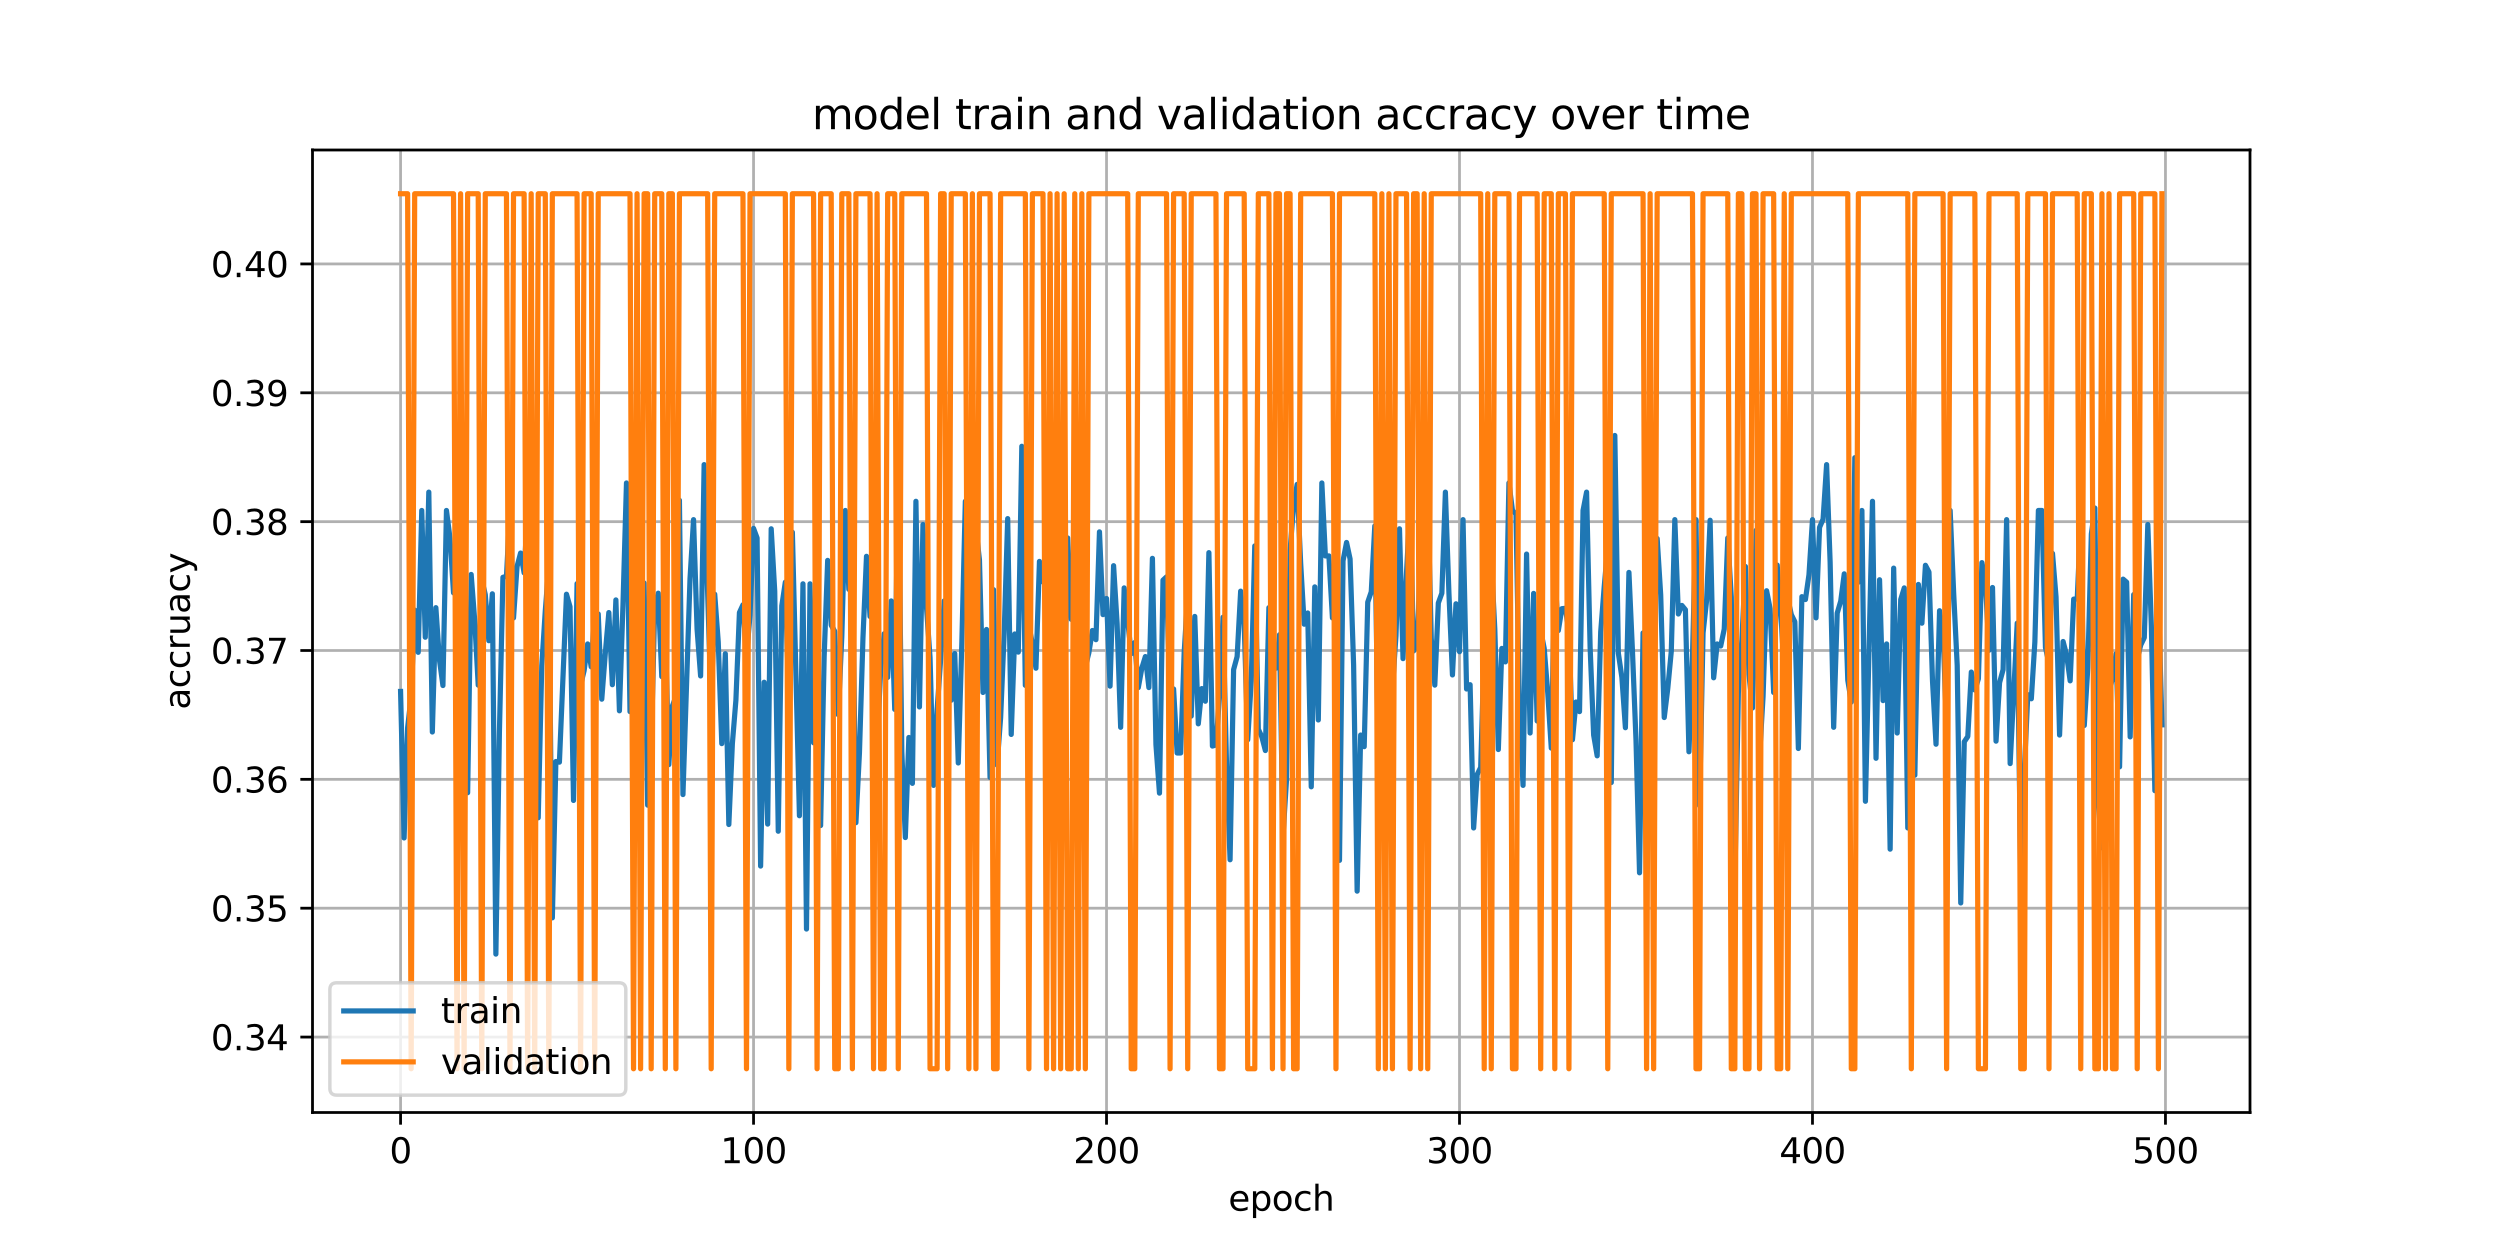 <?xml version="1.0" encoding="utf-8" standalone="no"?>
<!DOCTYPE svg PUBLIC "-//W3C//DTD SVG 1.1//EN"
  "http://www.w3.org/Graphics/SVG/1.1/DTD/svg11.dtd">
<svg xmlns:xlink="http://www.w3.org/1999/xlink" width="720pt" height="360pt" viewBox="0 0 720 360" xmlns="http://www.w3.org/2000/svg" version="1.1">
 <defs>
  <style type="text/css">*{stroke-linejoin: round; stroke-linecap: butt}</style>
 </defs>
 <g id="figure_1">
  <g id="patch_1">
   <path d="M 0 360 
L 720 360 
L 720 0 
L 0 0 
z
" style="fill: #ffffff"/>
  </g>
  <g id="axes_1">
   <g id="patch_2">
    <path d="M 90 320.4 
L 648 320.4 
L 648 43.2 
L 90 43.2 
z
" style="fill: #ffffff"/>
   </g>
   <g id="matplotlib.axis_1">
    <g id="xtick_1">
     <g id="line2d_1">
      <path d="M 115.364 320.4 
L 115.364 43.2 
" clip-path="url(#p5f50d9d491)" style="fill: none; stroke: #b0b0b0; stroke-width: 0.8; stroke-linecap: square"/>
     </g>
     <g id="line2d_2">
      <defs>
       <path id="m4759c1e347" d="M 0 0 
L 0 3.5 
" style="stroke: #000000; stroke-width: 0.8"/>
      </defs>
      <g>
       <use xlink:href="#m4759c1e347" x="115.364" y="320.4" style="stroke: #000000; stroke-width: 0.8"/>
      </g>
     </g>
     <g id="text_1">
      <!-- 0 -->
      <g transform="translate(112.182 334.998) scale(0.1 -0.1)">
       <defs>
        <path id="DejaVuSans-30" d="M 2034 4250 
Q 1547 4250 1301 3770 
Q 1056 3291 1056 2328 
Q 1056 1369 1301 889 
Q 1547 409 2034 409 
Q 2525 409 2770 889 
Q 3016 1369 3016 2328 
Q 3016 3291 2770 3770 
Q 2525 4250 2034 4250 
z
M 2034 4750 
Q 2819 4750 3233 4129 
Q 3647 3509 3647 2328 
Q 3647 1150 3233 529 
Q 2819 -91 2034 -91 
Q 1250 -91 836 529 
Q 422 1150 422 2328 
Q 422 3509 836 4129 
Q 1250 4750 2034 4750 
z
" transform="scale(0.016)"/>
       </defs>
       <use xlink:href="#DejaVuSans-30"/>
      </g>
     </g>
    </g>
    <g id="xtick_2">
     <g id="line2d_3">
      <path d="M 217.021 320.4 
L 217.021 43.2 
" clip-path="url(#p5f50d9d491)" style="fill: none; stroke: #b0b0b0; stroke-width: 0.8; stroke-linecap: square"/>
     </g>
     <g id="line2d_4">
      <g>
       <use xlink:href="#m4759c1e347" x="217.021" y="320.4" style="stroke: #000000; stroke-width: 0.8"/>
      </g>
     </g>
     <g id="text_2">
      <!-- 100 -->
      <g transform="translate(207.478 334.998) scale(0.1 -0.1)">
       <defs>
        <path id="DejaVuSans-31" d="M 794 531 
L 1825 531 
L 1825 4091 
L 703 3866 
L 703 4441 
L 1819 4666 
L 2450 4666 
L 2450 531 
L 3481 531 
L 3481 0 
L 794 0 
L 794 531 
z
" transform="scale(0.016)"/>
       </defs>
       <use xlink:href="#DejaVuSans-31"/>
       <use xlink:href="#DejaVuSans-30" x="63.623"/>
       <use xlink:href="#DejaVuSans-30" x="127.246"/>
      </g>
     </g>
    </g>
    <g id="xtick_3">
     <g id="line2d_5">
      <path d="M 318.679 320.4 
L 318.679 43.2 
" clip-path="url(#p5f50d9d491)" style="fill: none; stroke: #b0b0b0; stroke-width: 0.8; stroke-linecap: square"/>
     </g>
     <g id="line2d_6">
      <g>
       <use xlink:href="#m4759c1e347" x="318.679" y="320.4" style="stroke: #000000; stroke-width: 0.8"/>
      </g>
     </g>
     <g id="text_3">
      <!-- 200 -->
      <g transform="translate(309.136 334.998) scale(0.1 -0.1)">
       <defs>
        <path id="DejaVuSans-32" d="M 1228 531 
L 3431 531 
L 3431 0 
L 469 0 
L 469 531 
Q 828 903 1448 1529 
Q 2069 2156 2228 2338 
Q 2531 2678 2651 2914 
Q 2772 3150 2772 3378 
Q 2772 3750 2511 3984 
Q 2250 4219 1831 4219 
Q 1534 4219 1204 4116 
Q 875 4013 500 3803 
L 500 4441 
Q 881 4594 1212 4672 
Q 1544 4750 1819 4750 
Q 2544 4750 2975 4387 
Q 3406 4025 3406 3419 
Q 3406 3131 3298 2873 
Q 3191 2616 2906 2266 
Q 2828 2175 2409 1742 
Q 1991 1309 1228 531 
z
" transform="scale(0.016)"/>
       </defs>
       <use xlink:href="#DejaVuSans-32"/>
       <use xlink:href="#DejaVuSans-30" x="63.623"/>
       <use xlink:href="#DejaVuSans-30" x="127.246"/>
      </g>
     </g>
    </g>
    <g id="xtick_4">
     <g id="line2d_7">
      <path d="M 420.337 320.4 
L 420.337 43.2 
" clip-path="url(#p5f50d9d491)" style="fill: none; stroke: #b0b0b0; stroke-width: 0.8; stroke-linecap: square"/>
     </g>
     <g id="line2d_8">
      <g>
       <use xlink:href="#m4759c1e347" x="420.337" y="320.4" style="stroke: #000000; stroke-width: 0.8"/>
      </g>
     </g>
     <g id="text_4">
      <!-- 300 -->
      <g transform="translate(410.793 334.998) scale(0.1 -0.1)">
       <defs>
        <path id="DejaVuSans-33" d="M 2597 2516 
Q 3050 2419 3304 2112 
Q 3559 1806 3559 1356 
Q 3559 666 3084 287 
Q 2609 -91 1734 -91 
Q 1441 -91 1130 -33 
Q 819 25 488 141 
L 488 750 
Q 750 597 1062 519 
Q 1375 441 1716 441 
Q 2309 441 2620 675 
Q 2931 909 2931 1356 
Q 2931 1769 2642 2001 
Q 2353 2234 1838 2234 
L 1294 2234 
L 1294 2753 
L 1863 2753 
Q 2328 2753 2575 2939 
Q 2822 3125 2822 3475 
Q 2822 3834 2567 4026 
Q 2313 4219 1838 4219 
Q 1578 4219 1281 4162 
Q 984 4106 628 3988 
L 628 4550 
Q 988 4650 1302 4700 
Q 1616 4750 1894 4750 
Q 2613 4750 3031 4423 
Q 3450 4097 3450 3541 
Q 3450 3153 3228 2886 
Q 3006 2619 2597 2516 
z
" transform="scale(0.016)"/>
       </defs>
       <use xlink:href="#DejaVuSans-33"/>
       <use xlink:href="#DejaVuSans-30" x="63.623"/>
       <use xlink:href="#DejaVuSans-30" x="127.246"/>
      </g>
     </g>
    </g>
    <g id="xtick_5">
     <g id="line2d_9">
      <path d="M 521.995 320.4 
L 521.995 43.2 
" clip-path="url(#p5f50d9d491)" style="fill: none; stroke: #b0b0b0; stroke-width: 0.8; stroke-linecap: square"/>
     </g>
     <g id="line2d_10">
      <g>
       <use xlink:href="#m4759c1e347" x="521.995" y="320.4" style="stroke: #000000; stroke-width: 0.8"/>
      </g>
     </g>
     <g id="text_5">
      <!-- 400 -->
      <g transform="translate(512.451 334.998) scale(0.1 -0.1)">
       <defs>
        <path id="DejaVuSans-34" d="M 2419 4116 
L 825 1625 
L 2419 1625 
L 2419 4116 
z
M 2253 4666 
L 3047 4666 
L 3047 1625 
L 3713 1625 
L 3713 1100 
L 3047 1100 
L 3047 0 
L 2419 0 
L 2419 1100 
L 313 1100 
L 313 1709 
L 2253 4666 
z
" transform="scale(0.016)"/>
       </defs>
       <use xlink:href="#DejaVuSans-34"/>
       <use xlink:href="#DejaVuSans-30" x="63.623"/>
       <use xlink:href="#DejaVuSans-30" x="127.246"/>
      </g>
     </g>
    </g>
    <g id="xtick_6">
     <g id="line2d_11">
      <path d="M 623.653 320.4 
L 623.653 43.2 
" clip-path="url(#p5f50d9d491)" style="fill: none; stroke: #b0b0b0; stroke-width: 0.8; stroke-linecap: square"/>
     </g>
     <g id="line2d_12">
      <g>
       <use xlink:href="#m4759c1e347" x="623.653" y="320.4" style="stroke: #000000; stroke-width: 0.8"/>
      </g>
     </g>
     <g id="text_6">
      <!-- 500 -->
      <g transform="translate(614.109 334.998) scale(0.1 -0.1)">
       <defs>
        <path id="DejaVuSans-35" d="M 691 4666 
L 3169 4666 
L 3169 4134 
L 1269 4134 
L 1269 2991 
Q 1406 3038 1543 3061 
Q 1681 3084 1819 3084 
Q 2600 3084 3056 2656 
Q 3513 2228 3513 1497 
Q 3513 744 3044 326 
Q 2575 -91 1722 -91 
Q 1428 -91 1123 -41 
Q 819 9 494 109 
L 494 744 
Q 775 591 1075 516 
Q 1375 441 1709 441 
Q 2250 441 2565 725 
Q 2881 1009 2881 1497 
Q 2881 1984 2565 2268 
Q 2250 2553 1709 2553 
Q 1456 2553 1204 2497 
Q 953 2441 691 2322 
L 691 4666 
z
" transform="scale(0.016)"/>
       </defs>
       <use xlink:href="#DejaVuSans-35"/>
       <use xlink:href="#DejaVuSans-30" x="63.623"/>
       <use xlink:href="#DejaVuSans-30" x="127.246"/>
      </g>
     </g>
    </g>
    <g id="text_7">
     <!-- epoch -->
     <g transform="translate(353.772 348.677) scale(0.1 -0.1)">
      <defs>
       <path id="DejaVuSans-65" d="M 3597 1894 
L 3597 1613 
L 953 1613 
Q 991 1019 1311 708 
Q 1631 397 2203 397 
Q 2534 397 2845 478 
Q 3156 559 3463 722 
L 3463 178 
Q 3153 47 2828 -22 
Q 2503 -91 2169 -91 
Q 1331 -91 842 396 
Q 353 884 353 1716 
Q 353 2575 817 3079 
Q 1281 3584 2069 3584 
Q 2775 3584 3186 3129 
Q 3597 2675 3597 1894 
z
M 3022 2063 
Q 3016 2534 2758 2815 
Q 2500 3097 2075 3097 
Q 1594 3097 1305 2825 
Q 1016 2553 972 2059 
L 3022 2063 
z
" transform="scale(0.016)"/>
       <path id="DejaVuSans-70" d="M 1159 525 
L 1159 -1331 
L 581 -1331 
L 581 3500 
L 1159 3500 
L 1159 2969 
Q 1341 3281 1617 3432 
Q 1894 3584 2278 3584 
Q 2916 3584 3314 3078 
Q 3713 2572 3713 1747 
Q 3713 922 3314 415 
Q 2916 -91 2278 -91 
Q 1894 -91 1617 61 
Q 1341 213 1159 525 
z
M 3116 1747 
Q 3116 2381 2855 2742 
Q 2594 3103 2138 3103 
Q 1681 3103 1420 2742 
Q 1159 2381 1159 1747 
Q 1159 1113 1420 752 
Q 1681 391 2138 391 
Q 2594 391 2855 752 
Q 3116 1113 3116 1747 
z
" transform="scale(0.016)"/>
       <path id="DejaVuSans-6f" d="M 1959 3097 
Q 1497 3097 1228 2736 
Q 959 2375 959 1747 
Q 959 1119 1226 758 
Q 1494 397 1959 397 
Q 2419 397 2687 759 
Q 2956 1122 2956 1747 
Q 2956 2369 2687 2733 
Q 2419 3097 1959 3097 
z
M 1959 3584 
Q 2709 3584 3137 3096 
Q 3566 2609 3566 1747 
Q 3566 888 3137 398 
Q 2709 -91 1959 -91 
Q 1206 -91 779 398 
Q 353 888 353 1747 
Q 353 2609 779 3096 
Q 1206 3584 1959 3584 
z
" transform="scale(0.016)"/>
       <path id="DejaVuSans-63" d="M 3122 3366 
L 3122 2828 
Q 2878 2963 2633 3030 
Q 2388 3097 2138 3097 
Q 1578 3097 1268 2742 
Q 959 2388 959 1747 
Q 959 1106 1268 751 
Q 1578 397 2138 397 
Q 2388 397 2633 464 
Q 2878 531 3122 666 
L 3122 134 
Q 2881 22 2623 -34 
Q 2366 -91 2075 -91 
Q 1284 -91 818 406 
Q 353 903 353 1747 
Q 353 2603 823 3093 
Q 1294 3584 2113 3584 
Q 2378 3584 2631 3529 
Q 2884 3475 3122 3366 
z
" transform="scale(0.016)"/>
       <path id="DejaVuSans-68" d="M 3513 2113 
L 3513 0 
L 2938 0 
L 2938 2094 
Q 2938 2591 2744 2837 
Q 2550 3084 2163 3084 
Q 1697 3084 1428 2787 
Q 1159 2491 1159 1978 
L 1159 0 
L 581 0 
L 581 4863 
L 1159 4863 
L 1159 2956 
Q 1366 3272 1645 3428 
Q 1925 3584 2291 3584 
Q 2894 3584 3203 3211 
Q 3513 2838 3513 2113 
z
" transform="scale(0.016)"/>
      </defs>
      <use xlink:href="#DejaVuSans-65"/>
      <use xlink:href="#DejaVuSans-70" x="61.523"/>
      <use xlink:href="#DejaVuSans-6f" x="125"/>
      <use xlink:href="#DejaVuSans-63" x="186.182"/>
      <use xlink:href="#DejaVuSans-68" x="241.162"/>
     </g>
    </g>
   </g>
   <g id="matplotlib.axis_2">
    <g id="ytick_1">
     <g id="line2d_13">
      <path d="M 90 298.671 
L 648 298.671 
" clip-path="url(#p5f50d9d491)" style="fill: none; stroke: #b0b0b0; stroke-width: 0.8; stroke-linecap: square"/>
     </g>
     <g id="line2d_14">
      <defs>
       <path id="m9cc792c1f5" d="M 0 0 
L -3.5 0 
" style="stroke: #000000; stroke-width: 0.8"/>
      </defs>
      <g>
       <use xlink:href="#m9cc792c1f5" x="90" y="298.671" style="stroke: #000000; stroke-width: 0.8"/>
      </g>
     </g>
     <g id="text_8">
      <!-- 0.34 -->
      <g transform="translate(60.734 302.471) scale(0.1 -0.1)">
       <defs>
        <path id="DejaVuSans-2e" d="M 684 794 
L 1344 794 
L 1344 0 
L 684 0 
L 684 794 
z
" transform="scale(0.016)"/>
       </defs>
       <use xlink:href="#DejaVuSans-30"/>
       <use xlink:href="#DejaVuSans-2e" x="63.623"/>
       <use xlink:href="#DejaVuSans-33" x="95.41"/>
       <use xlink:href="#DejaVuSans-34" x="159.033"/>
      </g>
     </g>
    </g>
    <g id="ytick_2">
     <g id="line2d_15">
      <path d="M 90 261.563 
L 648 261.563 
" clip-path="url(#p5f50d9d491)" style="fill: none; stroke: #b0b0b0; stroke-width: 0.8; stroke-linecap: square"/>
     </g>
     <g id="line2d_16">
      <g>
       <use xlink:href="#m9cc792c1f5" x="90" y="261.563" style="stroke: #000000; stroke-width: 0.8"/>
      </g>
     </g>
     <g id="text_9">
      <!-- 0.35 -->
      <g transform="translate(60.734 265.362) scale(0.1 -0.1)">
       <use xlink:href="#DejaVuSans-30"/>
       <use xlink:href="#DejaVuSans-2e" x="63.623"/>
       <use xlink:href="#DejaVuSans-33" x="95.41"/>
       <use xlink:href="#DejaVuSans-35" x="159.033"/>
      </g>
     </g>
    </g>
    <g id="ytick_3">
     <g id="line2d_17">
      <path d="M 90 224.454 
L 648 224.454 
" clip-path="url(#p5f50d9d491)" style="fill: none; stroke: #b0b0b0; stroke-width: 0.8; stroke-linecap: square"/>
     </g>
     <g id="line2d_18">
      <g>
       <use xlink:href="#m9cc792c1f5" x="90" y="224.454" style="stroke: #000000; stroke-width: 0.8"/>
      </g>
     </g>
     <g id="text_10">
      <!-- 0.36 -->
      <g transform="translate(60.734 228.253) scale(0.1 -0.1)">
       <defs>
        <path id="DejaVuSans-36" d="M 2113 2584 
Q 1688 2584 1439 2293 
Q 1191 2003 1191 1497 
Q 1191 994 1439 701 
Q 1688 409 2113 409 
Q 2538 409 2786 701 
Q 3034 994 3034 1497 
Q 3034 2003 2786 2293 
Q 2538 2584 2113 2584 
z
M 3366 4563 
L 3366 3988 
Q 3128 4100 2886 4159 
Q 2644 4219 2406 4219 
Q 1781 4219 1451 3797 
Q 1122 3375 1075 2522 
Q 1259 2794 1537 2939 
Q 1816 3084 2150 3084 
Q 2853 3084 3261 2657 
Q 3669 2231 3669 1497 
Q 3669 778 3244 343 
Q 2819 -91 2113 -91 
Q 1303 -91 875 529 
Q 447 1150 447 2328 
Q 447 3434 972 4092 
Q 1497 4750 2381 4750 
Q 2619 4750 2861 4703 
Q 3103 4656 3366 4563 
z
" transform="scale(0.016)"/>
       </defs>
       <use xlink:href="#DejaVuSans-30"/>
       <use xlink:href="#DejaVuSans-2e" x="63.623"/>
       <use xlink:href="#DejaVuSans-33" x="95.41"/>
       <use xlink:href="#DejaVuSans-36" x="159.033"/>
      </g>
     </g>
    </g>
    <g id="ytick_4">
     <g id="line2d_19">
      <path d="M 90 187.345 
L 648 187.345 
" clip-path="url(#p5f50d9d491)" style="fill: none; stroke: #b0b0b0; stroke-width: 0.8; stroke-linecap: square"/>
     </g>
     <g id="line2d_20">
      <g>
       <use xlink:href="#m9cc792c1f5" x="90" y="187.345" style="stroke: #000000; stroke-width: 0.8"/>
      </g>
     </g>
     <g id="text_11">
      <!-- 0.37 -->
      <g transform="translate(60.734 191.145) scale(0.1 -0.1)">
       <defs>
        <path id="DejaVuSans-37" d="M 525 4666 
L 3525 4666 
L 3525 4397 
L 1831 0 
L 1172 0 
L 2766 4134 
L 525 4134 
L 525 4666 
z
" transform="scale(0.016)"/>
       </defs>
       <use xlink:href="#DejaVuSans-30"/>
       <use xlink:href="#DejaVuSans-2e" x="63.623"/>
       <use xlink:href="#DejaVuSans-33" x="95.41"/>
       <use xlink:href="#DejaVuSans-37" x="159.033"/>
      </g>
     </g>
    </g>
    <g id="ytick_5">
     <g id="line2d_21">
      <path d="M 90 150.237 
L 648 150.237 
" clip-path="url(#p5f50d9d491)" style="fill: none; stroke: #b0b0b0; stroke-width: 0.8; stroke-linecap: square"/>
     </g>
     <g id="line2d_22">
      <g>
       <use xlink:href="#m9cc792c1f5" x="90" y="150.237" style="stroke: #000000; stroke-width: 0.8"/>
      </g>
     </g>
     <g id="text_12">
      <!-- 0.38 -->
      <g transform="translate(60.734 154.036) scale(0.1 -0.1)">
       <defs>
        <path id="DejaVuSans-38" d="M 2034 2216 
Q 1584 2216 1326 1975 
Q 1069 1734 1069 1313 
Q 1069 891 1326 650 
Q 1584 409 2034 409 
Q 2484 409 2743 651 
Q 3003 894 3003 1313 
Q 3003 1734 2745 1975 
Q 2488 2216 2034 2216 
z
M 1403 2484 
Q 997 2584 770 2862 
Q 544 3141 544 3541 
Q 544 4100 942 4425 
Q 1341 4750 2034 4750 
Q 2731 4750 3128 4425 
Q 3525 4100 3525 3541 
Q 3525 3141 3298 2862 
Q 3072 2584 2669 2484 
Q 3125 2378 3379 2068 
Q 3634 1759 3634 1313 
Q 3634 634 3220 271 
Q 2806 -91 2034 -91 
Q 1263 -91 848 271 
Q 434 634 434 1313 
Q 434 1759 690 2068 
Q 947 2378 1403 2484 
z
M 1172 3481 
Q 1172 3119 1398 2916 
Q 1625 2713 2034 2713 
Q 2441 2713 2670 2916 
Q 2900 3119 2900 3481 
Q 2900 3844 2670 4047 
Q 2441 4250 2034 4250 
Q 1625 4250 1398 4047 
Q 1172 3844 1172 3481 
z
" transform="scale(0.016)"/>
       </defs>
       <use xlink:href="#DejaVuSans-30"/>
       <use xlink:href="#DejaVuSans-2e" x="63.623"/>
       <use xlink:href="#DejaVuSans-33" x="95.41"/>
       <use xlink:href="#DejaVuSans-38" x="159.033"/>
      </g>
     </g>
    </g>
    <g id="ytick_6">
     <g id="line2d_23">
      <path d="M 90 113.128 
L 648 113.128 
" clip-path="url(#p5f50d9d491)" style="fill: none; stroke: #b0b0b0; stroke-width: 0.8; stroke-linecap: square"/>
     </g>
     <g id="line2d_24">
      <g>
       <use xlink:href="#m9cc792c1f5" x="90" y="113.128" style="stroke: #000000; stroke-width: 0.8"/>
      </g>
     </g>
     <g id="text_13">
      <!-- 0.39 -->
      <g transform="translate(60.734 116.927) scale(0.1 -0.1)">
       <defs>
        <path id="DejaVuSans-39" d="M 703 97 
L 703 672 
Q 941 559 1184 500 
Q 1428 441 1663 441 
Q 2288 441 2617 861 
Q 2947 1281 2994 2138 
Q 2813 1869 2534 1725 
Q 2256 1581 1919 1581 
Q 1219 1581 811 2004 
Q 403 2428 403 3163 
Q 403 3881 828 4315 
Q 1253 4750 1959 4750 
Q 2769 4750 3195 4129 
Q 3622 3509 3622 2328 
Q 3622 1225 3098 567 
Q 2575 -91 1691 -91 
Q 1453 -91 1209 -44 
Q 966 3 703 97 
z
M 1959 2075 
Q 2384 2075 2632 2365 
Q 2881 2656 2881 3163 
Q 2881 3666 2632 3958 
Q 2384 4250 1959 4250 
Q 1534 4250 1286 3958 
Q 1038 3666 1038 3163 
Q 1038 2656 1286 2365 
Q 1534 2075 1959 2075 
z
" transform="scale(0.016)"/>
       </defs>
       <use xlink:href="#DejaVuSans-30"/>
       <use xlink:href="#DejaVuSans-2e" x="63.623"/>
       <use xlink:href="#DejaVuSans-33" x="95.41"/>
       <use xlink:href="#DejaVuSans-39" x="159.033"/>
      </g>
     </g>
    </g>
    <g id="ytick_7">
     <g id="line2d_25">
      <path d="M 90 76.019 
L 648 76.019 
" clip-path="url(#p5f50d9d491)" style="fill: none; stroke: #b0b0b0; stroke-width: 0.8; stroke-linecap: square"/>
     </g>
     <g id="line2d_26">
      <g>
       <use xlink:href="#m9cc792c1f5" x="90" y="76.019" style="stroke: #000000; stroke-width: 0.8"/>
      </g>
     </g>
     <g id="text_14">
      <!-- 0.40 -->
      <g transform="translate(60.734 79.819) scale(0.1 -0.1)">
       <use xlink:href="#DejaVuSans-30"/>
       <use xlink:href="#DejaVuSans-2e" x="63.623"/>
       <use xlink:href="#DejaVuSans-34" x="95.41"/>
       <use xlink:href="#DejaVuSans-30" x="159.033"/>
      </g>
     </g>
    </g>
    <g id="text_15">
     <!-- accruacy -->
     <g transform="translate(54.655 204.359) rotate(-90) scale(0.1 -0.1)">
      <defs>
       <path id="DejaVuSans-61" d="M 2194 1759 
Q 1497 1759 1228 1600 
Q 959 1441 959 1056 
Q 959 750 1161 570 
Q 1363 391 1709 391 
Q 2188 391 2477 730 
Q 2766 1069 2766 1631 
L 2766 1759 
L 2194 1759 
z
M 3341 1997 
L 3341 0 
L 2766 0 
L 2766 531 
Q 2569 213 2275 61 
Q 1981 -91 1556 -91 
Q 1019 -91 701 211 
Q 384 513 384 1019 
Q 384 1609 779 1909 
Q 1175 2209 1959 2209 
L 2766 2209 
L 2766 2266 
Q 2766 2663 2505 2880 
Q 2244 3097 1772 3097 
Q 1472 3097 1187 3025 
Q 903 2953 641 2809 
L 641 3341 
Q 956 3463 1253 3523 
Q 1550 3584 1831 3584 
Q 2591 3584 2966 3190 
Q 3341 2797 3341 1997 
z
" transform="scale(0.016)"/>
       <path id="DejaVuSans-72" d="M 2631 2963 
Q 2534 3019 2420 3045 
Q 2306 3072 2169 3072 
Q 1681 3072 1420 2755 
Q 1159 2438 1159 1844 
L 1159 0 
L 581 0 
L 581 3500 
L 1159 3500 
L 1159 2956 
Q 1341 3275 1631 3429 
Q 1922 3584 2338 3584 
Q 2397 3584 2469 3576 
Q 2541 3569 2628 3553 
L 2631 2963 
z
" transform="scale(0.016)"/>
       <path id="DejaVuSans-75" d="M 544 1381 
L 544 3500 
L 1119 3500 
L 1119 1403 
Q 1119 906 1312 657 
Q 1506 409 1894 409 
Q 2359 409 2629 706 
Q 2900 1003 2900 1516 
L 2900 3500 
L 3475 3500 
L 3475 0 
L 2900 0 
L 2900 538 
Q 2691 219 2414 64 
Q 2138 -91 1772 -91 
Q 1169 -91 856 284 
Q 544 659 544 1381 
z
M 1991 3584 
L 1991 3584 
z
" transform="scale(0.016)"/>
       <path id="DejaVuSans-79" d="M 2059 -325 
Q 1816 -950 1584 -1140 
Q 1353 -1331 966 -1331 
L 506 -1331 
L 506 -850 
L 844 -850 
Q 1081 -850 1212 -737 
Q 1344 -625 1503 -206 
L 1606 56 
L 191 3500 
L 800 3500 
L 1894 763 
L 2988 3500 
L 3597 3500 
L 2059 -325 
z
" transform="scale(0.016)"/>
      </defs>
      <use xlink:href="#DejaVuSans-61"/>
      <use xlink:href="#DejaVuSans-63" x="61.279"/>
      <use xlink:href="#DejaVuSans-63" x="116.26"/>
      <use xlink:href="#DejaVuSans-72" x="171.24"/>
      <use xlink:href="#DejaVuSans-75" x="212.354"/>
      <use xlink:href="#DejaVuSans-61" x="275.732"/>
      <use xlink:href="#DejaVuSans-63" x="337.012"/>
      <use xlink:href="#DejaVuSans-79" x="391.992"/>
     </g>
    </g>
   </g>
   <g id="line2d_27">
    <path d="M 115.364 199.132 
L 116.38 241.328 
L 117.397 209.578 
L 118.413 200.54 
L 119.43 175.716 
L 120.447 187.864 
L 121.463 147.018 
L 122.48 183.521 
L 123.496 141.737 
L 124.513 210.811 
L 125.529 175.012 
L 126.546 189.918 
L 127.563 197.43 
L 128.579 147.018 
L 129.596 155 
L 130.612 170.728 
L 131.629 147.84 
L 132.645 223.546 
L 133.662 213.628 
L 134.679 228.299 
L 135.695 165.446 
L 136.712 178.651 
L 137.728 197.313 
L 138.745 166.913 
L 139.762 171.256 
L 140.778 184.519 
L 141.795 171.021 
L 142.811 274.779 
L 143.828 210.987 
L 144.844 166.268 
L 145.861 165.974 
L 146.878 146.314 
L 147.894 177.946 
L 148.911 163.157 
L 149.927 159.284 
L 150.944 164.977 
L 151.96 146.314 
L 152.977 231.586 
L 153.994 178.651 
L 155.01 235.518 
L 156.027 191.738 
L 157.043 175.892 
L 158.06 162.864 
L 159.077 264.333 
L 160.093 219.32 
L 161.11 219.496 
L 163.143 171.139 
L 164.159 174.718 
L 165.176 230.529 
L 166.193 168.087 
L 167.209 197.313 
L 168.226 193.146 
L 169.242 185.458 
L 170.259 192.031 
L 171.275 176.831 
L 172.292 176.831 
L 173.309 201.362 
L 174.325 188.158 
L 175.342 176.42 
L 176.358 197.195 
L 177.375 172.782 
L 178.392 204.707 
L 179.408 174.484 
L 180.425 139.096 
L 181.441 204.942 
L 182.458 180.176 
L 183.474 234.109 
L 184.491 173.486 
L 185.508 167.911 
L 186.524 231.879 
L 187.541 215.858 
L 188.557 174.718 
L 189.574 170.845 
L 190.59 194.848 
L 191.607 181.291 
L 192.624 220.2 
L 193.64 203.357 
L 194.657 200.658 
L 195.673 144.084 
L 196.69 228.828 
L 198.723 166.678 
L 199.74 149.659 
L 200.756 181.174 
L 201.773 194.672 
L 202.789 133.814 
L 203.806 170.786 
L 204.823 203.182 
L 205.839 171.139 
L 206.856 184.93 
L 207.872 214.156 
L 208.889 188.275 
L 209.905 237.454 
L 210.922 214.156 
L 211.939 201.656 
L 212.955 176.42 
L 213.972 174.19 
L 214.988 188.803 
L 216.005 177.242 
L 217.021 152.183 
L 218.038 154.941 
L 219.055 249.426 
L 220.071 196.491 
L 221.088 237.337 
L 222.104 152.3 
L 223.121 170.258 
L 224.138 239.391 
L 225.154 174.484 
L 226.171 167.676 
L 227.187 201.773 
L 228.204 153.298 
L 230.237 234.931 
L 231.254 168.145 
L 232.27 267.561 
L 233.287 168.145 
L 234.303 213.921 
L 235.32 175.129 
L 236.336 237.748 
L 237.353 189.214 
L 238.37 161.397 
L 239.386 180.059 
L 240.403 181.82 
L 241.419 205.822 
L 242.436 183.404 
L 243.453 147.018 
L 244.469 169.73 
L 245.486 164.155 
L 246.502 236.926 
L 247.519 216.855 
L 248.535 183.639 
L 249.552 160.223 
L 250.569 177.535 
L 251.585 173.603 
L 252.602 214.332 
L 253.618 193.263 
L 254.635 182.524 
L 255.651 195.083 
L 256.668 173.075 
L 257.685 204.297 
L 258.701 131.525 
L 259.718 216.386 
L 260.734 241.21 
L 261.751 212.395 
L 262.768 225.6 
L 263.784 144.377 
L 264.801 203.592 
L 265.817 151.068 
L 266.834 174.894 
L 267.85 189.39 
L 268.867 226.187 
L 269.884 204.414 
L 270.9 189.977 
L 271.917 173.075 
L 272.933 173.075 
L 273.95 201.656 
L 274.966 188.216 
L 275.983 219.731 
L 277 185.458 
L 278.016 144.377 
L 279.033 178.533 
L 280.049 194.555 
L 281.066 152.3 
L 282.083 161.221 
L 283.099 199.425 
L 284.116 181.291 
L 285.132 223.898 
L 286.149 169.847 
L 287.165 220.318 
L 288.182 206.644 
L 289.199 182.406 
L 290.215 149.366 
L 291.232 211.515 
L 292.248 182.582 
L 293.265 187.806 
L 294.281 128.532 
L 295.298 197.372 
L 296.315 180.059 
L 297.331 185.517 
L 298.348 192.442 
L 299.364 161.69 
L 300.381 167.617 
L 301.398 154.941 
L 302.414 193.85 
L 303.431 186.573 
L 304.447 155.117 
L 305.464 185.752 
L 306.48 200.423 
L 307.497 154.941 
L 308.514 178.357 
L 309.53 171.843 
L 310.547 169.319 
L 311.563 193.029 
L 312.58 192.031 
L 313.596 187.982 
L 314.613 181.585 
L 315.63 184.226 
L 316.646 153.181 
L 317.663 177.007 
L 318.679 172.371 
L 319.696 197.606 
L 320.713 162.922 
L 321.729 179.648 
L 322.746 209.461 
L 323.762 169.319 
L 325.795 188.275 
L 326.812 185.047 
L 327.829 198.017 
L 328.845 192.442 
L 329.862 189.097 
L 330.878 198.017 
L 331.895 160.81 
L 332.911 214.449 
L 333.928 228.417 
L 334.945 167.089 
L 335.961 166.15 
L 336.978 203.592 
L 337.994 198.428 
L 339.011 216.855 
L 340.028 216.855 
L 341.044 187.864 
L 342.061 171.432 
L 343.077 206.233 
L 344.094 177.535 
L 345.11 208.463 
L 346.127 198.31 
L 347.144 201.949 
L 348.16 159.166 
L 349.177 214.86 
L 350.193 214.567 
L 351.21 200.658 
L 352.226 177.77 
L 353.243 220.494 
L 354.26 247.607 
L 355.276 192.853 
L 356.293 189.097 
L 357.309 170.258 
L 358.326 179.766 
L 359.343 213.041 
L 360.359 196.198 
L 361.376 157.23 
L 362.392 209.989 
L 363.409 212.219 
L 364.425 216.151 
L 365.442 175.012 
L 366.459 191.62 
L 367.475 192.442 
L 368.492 182.817 
L 369.508 240.623 
L 370.525 224.485 
L 371.541 158.58 
L 372.558 145.492 
L 373.575 139.506 
L 374.591 162.218 
L 375.608 179.766 
L 376.624 176.538 
L 377.641 226.597 
L 378.657 169.026 
L 379.674 207.348 
L 380.691 139.096 
L 381.707 160.106 
L 382.724 160.106 
L 383.74 177.946 
L 384.757 168.615 
L 385.774 247.783 
L 386.79 161.514 
L 387.807 156.232 
L 388.823 160.986 
L 389.84 191.503 
L 390.856 256.645 
L 391.873 211.691 
L 392.89 215.036 
L 393.906 173.427 
L 394.923 170.434 
L 395.939 151.479 
L 396.956 217.384 
L 397.972 166.268 
L 398.989 159.812 
L 400.006 184.871 
L 401.022 198.193 
L 402.039 183.111 
L 403.055 152.3 
L 404.072 189.683 
L 405.089 164.742 
L 406.105 145.669 
L 407.122 187.453 
L 408.138 185.928 
L 409.155 160.106 
L 410.171 186.456 
L 411.188 142.147 
L 412.205 183.932 
L 413.221 197.313 
L 414.238 173.662 
L 415.254 170.845 
L 416.271 141.737 
L 417.287 170.728 
L 418.304 194.378 
L 419.321 173.897 
L 420.337 187.688 
L 421.354 149.659 
L 422.37 198.428 
L 423.387 197.195 
L 424.404 238.452 
L 425.42 223.076 
L 426.437 221.022 
L 427.453 186.573 
L 428.47 212.571 
L 429.486 160.986 
L 430.503 181.174 
L 431.52 215.858 
L 432.536 186.749 
L 433.553 190.623 
L 434.569 139.096 
L 435.586 147.018 
L 436.602 148.016 
L 437.619 204.883 
L 438.636 226.187 
L 439.652 159.577 
L 440.669 211.104 
L 441.685 170.904 
L 442.702 207.642 
L 443.719 181.585 
L 444.735 186.749 
L 445.752 199.543 
L 446.768 215.447 
L 447.785 165.505 
L 448.801 181.585 
L 449.818 175.305 
L 450.835 175.188 
L 451.851 181.702 
L 452.868 213.041 
L 453.884 202.184 
L 454.901 204.942 
L 455.917 147.018 
L 456.934 141.737 
L 457.951 186.338 
L 458.967 211.691 
L 459.984 217.677 
L 461 181.996 
L 462.017 168.908 
L 463.034 157.582 
L 464.05 225.365 
L 465.067 125.422 
L 466.083 188.099 
L 467.1 195.083 
L 468.116 209.578 
L 469.133 164.859 
L 470.15 187.571 
L 471.166 213.158 
L 472.183 251.363 
L 473.199 182.289 
L 474.216 206.233 
L 475.232 202.888 
L 476.249 167.207 
L 477.266 155.117 
L 478.282 171.373 
L 479.299 206.644 
L 480.315 198.31 
L 481.332 187.571 
L 482.349 149.659 
L 483.365 176.831 
L 484.382 174.366 
L 485.398 175.599 
L 486.415 216.503 
L 487.431 189.097 
L 488.448 149.659 
L 489.465 231.996 
L 490.481 182.289 
L 491.498 172.958 
L 492.514 149.835 
L 493.531 195.2 
L 494.547 185.458 
L 495.564 186.045 
L 496.581 181.174 
L 497.597 154.941 
L 498.614 171.96 
L 499.63 254.004 
L 500.647 199.543 
L 501.664 184.226 
L 502.68 163.157 
L 503.697 194.261 
L 504.713 203.886 
L 505.73 152.77 
L 506.746 217.912 
L 507.763 200.54 
L 508.78 170.141 
L 509.796 175.305 
L 510.813 199.425 
L 511.829 162.746 
L 512.846 175.716 
L 513.862 194.144 
L 514.879 172.371 
L 515.896 177.007 
L 516.912 179.061 
L 517.929 215.564 
L 518.945 171.843 
L 519.962 172.664 
L 520.979 165.563 
L 521.995 149.659 
L 523.012 177.946 
L 524.028 151.889 
L 525.045 149.542 
L 526.061 133.814 
L 527.078 161.925 
L 528.095 209.461 
L 529.111 176.596 
L 530.128 173.134 
L 531.144 165.27 
L 532.161 195.904 
L 533.177 202.184 
L 534.194 131.819 
L 535.211 167.676 
L 536.227 147.018 
L 537.244 230.764 
L 539.277 144.377 
L 540.293 218.381 
L 541.31 166.972 
L 542.327 201.773 
L 543.343 185.458 
L 544.36 244.555 
L 545.376 163.627 
L 546.393 211.104 
L 547.41 172.664 
L 548.426 169.319 
L 549.443 238.452 
L 550.459 158.462 
L 551.476 223.252 
L 552.492 168.322 
L 553.509 179.472 
L 554.526 162.805 
L 555.542 164.742 
L 556.559 196.08 
L 557.575 214.332 
L 558.592 175.892 
L 559.608 182.289 
L 560.625 209.696 
L 561.642 147.018 
L 562.658 170.845 
L 563.675 191.62 
L 564.691 260.049 
L 565.708 213.628 
L 566.725 212.102 
L 567.741 193.557 
L 568.758 198.721 
L 569.774 195.494 
L 570.791 162.042 
L 571.807 167.5 
L 572.824 187.277 
L 573.841 169.202 
L 574.857 213.452 
L 575.874 196.609 
L 576.89 192.853 
L 577.907 149.659 
L 578.923 219.907 
L 580.957 179.472 
L 581.973 251.95 
L 582.99 222.255 
L 584.006 200.071 
L 585.023 201.245 
L 586.04 184.871 
L 587.056 147.018 
L 588.073 147.018 
L 589.089 186.456 
L 590.106 191.033 
L 591.122 159.401 
L 592.139 171.96 
L 593.156 211.691 
L 594.172 184.754 
L 595.189 188.686 
L 596.205 196.08 
L 597.222 172.547 
L 598.238 172.488 
L 599.255 149.659 
L 600.272 208.933 
L 601.288 192.324 
L 602.305 153.826 
L 603.321 146.314 
L 604.338 231.762 
L 605.355 244.145 
L 606.371 216.973 
L 607.388 198.604 
L 608.404 195.494 
L 609.421 188.275 
L 610.437 220.846 
L 611.454 166.796 
L 612.471 167.676 
L 613.487 212.219 
L 614.504 171.256 
L 615.52 189.801 
L 616.537 185.752 
L 617.553 183.639 
L 618.57 151.068 
L 619.587 180.176 
L 620.603 227.712 
L 621.62 171.784 
L 622.636 208.757 
L 622.636 208.757 
" clip-path="url(#p5f50d9d491)" style="fill: none; stroke: #1f77b4; stroke-width: 1.5; stroke-linecap: square"/>
   </g>
   <g id="line2d_28">
    <path d="M 115.364 55.8 
L 117.397 55.8 
L 118.413 307.8 
L 119.43 55.8 
L 130.612 55.8 
L 131.629 307.8 
L 132.645 55.8 
L 133.662 307.8 
L 134.679 55.8 
L 137.728 55.8 
L 138.745 307.8 
L 139.762 55.8 
L 145.861 55.8 
L 146.878 307.8 
L 147.894 55.8 
L 150.944 55.8 
L 151.96 307.8 
L 152.977 55.8 
L 153.994 307.8 
L 155.01 55.8 
L 157.043 55.8 
L 158.06 307.8 
L 159.077 55.8 
L 166.193 55.8 
L 167.209 307.8 
L 168.226 55.8 
L 170.259 55.8 
L 171.275 307.8 
L 172.292 55.8 
L 181.441 55.8 
L 182.458 307.8 
L 183.474 55.8 
L 184.491 307.8 
L 185.508 55.8 
L 186.524 55.8 
L 187.541 307.8 
L 188.557 55.8 
L 190.59 55.8 
L 191.607 307.8 
L 192.624 55.8 
L 193.64 55.8 
L 194.657 307.8 
L 195.673 55.8 
L 203.806 55.8 
L 204.823 307.8 
L 205.839 55.8 
L 213.972 55.8 
L 214.988 307.8 
L 216.005 55.8 
L 226.171 55.8 
L 227.187 307.8 
L 228.204 55.8 
L 234.303 55.8 
L 235.32 307.8 
L 236.336 55.8 
L 239.386 55.8 
L 240.403 307.8 
L 241.419 307.8 
L 242.436 55.8 
L 244.469 55.8 
L 245.486 307.8 
L 246.502 55.8 
L 250.569 55.8 
L 251.585 307.8 
L 252.602 55.8 
L 253.618 307.8 
L 254.635 307.8 
L 255.651 55.8 
L 257.685 55.8 
L 258.701 307.8 
L 259.718 55.8 
L 266.834 55.8 
L 267.85 307.8 
L 269.884 307.8 
L 270.9 55.8 
L 271.917 55.8 
L 272.933 307.8 
L 273.95 55.8 
L 278.016 55.8 
L 279.033 307.8 
L 280.049 55.8 
L 281.066 307.8 
L 282.083 55.8 
L 285.132 55.8 
L 286.149 307.8 
L 287.165 307.8 
L 288.182 55.8 
L 295.298 55.8 
L 296.315 307.8 
L 297.331 55.8 
L 300.381 55.8 
L 301.398 307.8 
L 302.414 55.8 
L 303.431 307.8 
L 304.447 55.8 
L 305.464 307.8 
L 306.48 55.8 
L 307.497 307.8 
L 308.514 307.8 
L 309.53 55.8 
L 310.547 307.8 
L 311.563 55.8 
L 312.58 307.8 
L 313.596 55.8 
L 324.779 55.8 
L 325.795 307.8 
L 326.812 307.8 
L 327.829 55.8 
L 335.961 55.8 
L 336.978 307.8 
L 337.994 55.8 
L 341.044 55.8 
L 342.061 307.8 
L 343.077 55.8 
L 350.193 55.8 
L 351.21 307.8 
L 352.226 307.8 
L 353.243 55.8 
L 358.326 55.8 
L 359.343 307.8 
L 361.376 307.8 
L 362.392 55.8 
L 365.442 55.8 
L 366.459 307.8 
L 367.475 55.8 
L 368.492 55.8 
L 369.508 307.8 
L 370.525 55.8 
L 371.541 55.8 
L 372.558 307.8 
L 373.575 307.8 
L 374.591 55.8 
L 383.74 55.8 
L 384.757 307.8 
L 385.774 55.8 
L 395.939 55.8 
L 396.956 307.8 
L 397.972 55.8 
L 398.989 307.8 
L 400.006 55.8 
L 401.022 307.8 
L 402.039 55.8 
L 405.089 55.8 
L 406.105 307.8 
L 407.122 55.8 
L 408.138 55.8 
L 409.155 307.8 
L 410.171 55.8 
L 411.188 307.8 
L 412.205 55.8 
L 426.437 55.8 
L 427.453 307.8 
L 428.47 55.8 
L 429.486 307.8 
L 430.503 55.8 
L 434.569 55.8 
L 435.586 307.8 
L 436.602 307.8 
L 437.619 55.8 
L 442.702 55.8 
L 443.719 307.8 
L 444.735 55.8 
L 446.768 55.8 
L 447.785 307.8 
L 448.801 55.8 
L 450.835 55.8 
L 451.851 307.8 
L 452.868 55.8 
L 462.017 55.8 
L 463.034 307.8 
L 464.05 55.8 
L 473.199 55.8 
L 474.216 307.8 
L 475.232 55.8 
L 476.249 307.8 
L 477.266 55.8 
L 487.431 55.8 
L 488.448 307.8 
L 489.465 307.8 
L 490.481 55.8 
L 497.597 55.8 
L 498.614 307.8 
L 499.63 307.8 
L 500.647 55.8 
L 501.664 55.8 
L 502.68 307.8 
L 503.697 307.8 
L 504.713 55.8 
L 505.73 55.8 
L 506.746 307.8 
L 507.763 55.8 
L 510.813 55.8 
L 511.829 307.8 
L 512.846 307.8 
L 513.862 55.8 
L 514.879 307.8 
L 515.896 55.8 
L 532.161 55.8 
L 533.177 307.8 
L 534.194 307.8 
L 535.211 55.8 
L 549.443 55.8 
L 550.459 307.8 
L 551.476 55.8 
L 559.608 55.8 
L 560.625 307.8 
L 561.642 55.8 
L 568.758 55.8 
L 569.774 307.8 
L 571.807 307.8 
L 572.824 55.8 
L 580.957 55.8 
L 581.973 307.8 
L 582.99 307.8 
L 584.006 55.8 
L 589.089 55.8 
L 590.106 307.8 
L 591.122 55.8 
L 598.238 55.8 
L 599.255 307.8 
L 600.272 55.8 
L 602.305 55.8 
L 603.321 307.8 
L 604.338 307.8 
L 605.355 55.8 
L 606.371 307.8 
L 607.388 55.8 
L 608.404 307.8 
L 609.421 307.8 
L 610.437 55.8 
L 614.504 55.8 
L 615.52 307.8 
L 616.537 55.8 
L 620.603 55.8 
L 621.62 307.8 
L 622.636 55.8 
L 622.636 55.8 
" clip-path="url(#p5f50d9d491)" style="fill: none; stroke: #ff7f0e; stroke-width: 1.5; stroke-linecap: square"/>
   </g>
   <g id="patch_3">
    <path d="M 90 320.4 
L 90 43.2 
" style="fill: none; stroke: #000000; stroke-width: 0.8; stroke-linejoin: miter; stroke-linecap: square"/>
   </g>
   <g id="patch_4">
    <path d="M 648 320.4 
L 648 43.2 
" style="fill: none; stroke: #000000; stroke-width: 0.8; stroke-linejoin: miter; stroke-linecap: square"/>
   </g>
   <g id="patch_5">
    <path d="M 90 320.4 
L 648 320.4 
" style="fill: none; stroke: #000000; stroke-width: 0.8; stroke-linejoin: miter; stroke-linecap: square"/>
   </g>
   <g id="patch_6">
    <path d="M 90 43.2 
L 648 43.2 
" style="fill: none; stroke: #000000; stroke-width: 0.8; stroke-linejoin: miter; stroke-linecap: square"/>
   </g>
   <g id="text_16">
    <!-- model train and validation accracy over time -->
    <g transform="translate(233.876 37.2) scale(0.12 -0.12)">
     <defs>
      <path id="DejaVuSans-6d" d="M 3328 2828 
Q 3544 3216 3844 3400 
Q 4144 3584 4550 3584 
Q 5097 3584 5394 3201 
Q 5691 2819 5691 2113 
L 5691 0 
L 5113 0 
L 5113 2094 
Q 5113 2597 4934 2840 
Q 4756 3084 4391 3084 
Q 3944 3084 3684 2787 
Q 3425 2491 3425 1978 
L 3425 0 
L 2847 0 
L 2847 2094 
Q 2847 2600 2669 2842 
Q 2491 3084 2119 3084 
Q 1678 3084 1418 2786 
Q 1159 2488 1159 1978 
L 1159 0 
L 581 0 
L 581 3500 
L 1159 3500 
L 1159 2956 
Q 1356 3278 1631 3431 
Q 1906 3584 2284 3584 
Q 2666 3584 2933 3390 
Q 3200 3197 3328 2828 
z
" transform="scale(0.016)"/>
      <path id="DejaVuSans-64" d="M 2906 2969 
L 2906 4863 
L 3481 4863 
L 3481 0 
L 2906 0 
L 2906 525 
Q 2725 213 2448 61 
Q 2172 -91 1784 -91 
Q 1150 -91 751 415 
Q 353 922 353 1747 
Q 353 2572 751 3078 
Q 1150 3584 1784 3584 
Q 2172 3584 2448 3432 
Q 2725 3281 2906 2969 
z
M 947 1747 
Q 947 1113 1208 752 
Q 1469 391 1925 391 
Q 2381 391 2643 752 
Q 2906 1113 2906 1747 
Q 2906 2381 2643 2742 
Q 2381 3103 1925 3103 
Q 1469 3103 1208 2742 
Q 947 2381 947 1747 
z
" transform="scale(0.016)"/>
      <path id="DejaVuSans-6c" d="M 603 4863 
L 1178 4863 
L 1178 0 
L 603 0 
L 603 4863 
z
" transform="scale(0.016)"/>
      <path id="DejaVuSans-20" transform="scale(0.016)"/>
      <path id="DejaVuSans-74" d="M 1172 4494 
L 1172 3500 
L 2356 3500 
L 2356 3053 
L 1172 3053 
L 1172 1153 
Q 1172 725 1289 603 
Q 1406 481 1766 481 
L 2356 481 
L 2356 0 
L 1766 0 
Q 1100 0 847 248 
Q 594 497 594 1153 
L 594 3053 
L 172 3053 
L 172 3500 
L 594 3500 
L 594 4494 
L 1172 4494 
z
" transform="scale(0.016)"/>
      <path id="DejaVuSans-69" d="M 603 3500 
L 1178 3500 
L 1178 0 
L 603 0 
L 603 3500 
z
M 603 4863 
L 1178 4863 
L 1178 4134 
L 603 4134 
L 603 4863 
z
" transform="scale(0.016)"/>
      <path id="DejaVuSans-6e" d="M 3513 2113 
L 3513 0 
L 2938 0 
L 2938 2094 
Q 2938 2591 2744 2837 
Q 2550 3084 2163 3084 
Q 1697 3084 1428 2787 
Q 1159 2491 1159 1978 
L 1159 0 
L 581 0 
L 581 3500 
L 1159 3500 
L 1159 2956 
Q 1366 3272 1645 3428 
Q 1925 3584 2291 3584 
Q 2894 3584 3203 3211 
Q 3513 2838 3513 2113 
z
" transform="scale(0.016)"/>
      <path id="DejaVuSans-76" d="M 191 3500 
L 800 3500 
L 1894 563 
L 2988 3500 
L 3597 3500 
L 2284 0 
L 1503 0 
L 191 3500 
z
" transform="scale(0.016)"/>
     </defs>
     <use xlink:href="#DejaVuSans-6d"/>
     <use xlink:href="#DejaVuSans-6f" x="97.412"/>
     <use xlink:href="#DejaVuSans-64" x="158.594"/>
     <use xlink:href="#DejaVuSans-65" x="222.07"/>
     <use xlink:href="#DejaVuSans-6c" x="283.594"/>
     <use xlink:href="#DejaVuSans-20" x="311.377"/>
     <use xlink:href="#DejaVuSans-74" x="343.164"/>
     <use xlink:href="#DejaVuSans-72" x="382.373"/>
     <use xlink:href="#DejaVuSans-61" x="423.486"/>
     <use xlink:href="#DejaVuSans-69" x="484.766"/>
     <use xlink:href="#DejaVuSans-6e" x="512.549"/>
     <use xlink:href="#DejaVuSans-20" x="575.928"/>
     <use xlink:href="#DejaVuSans-61" x="607.715"/>
     <use xlink:href="#DejaVuSans-6e" x="668.994"/>
     <use xlink:href="#DejaVuSans-64" x="732.373"/>
     <use xlink:href="#DejaVuSans-20" x="795.85"/>
     <use xlink:href="#DejaVuSans-76" x="827.637"/>
     <use xlink:href="#DejaVuSans-61" x="886.816"/>
     <use xlink:href="#DejaVuSans-6c" x="948.096"/>
     <use xlink:href="#DejaVuSans-69" x="975.879"/>
     <use xlink:href="#DejaVuSans-64" x="1003.662"/>
     <use xlink:href="#DejaVuSans-61" x="1067.139"/>
     <use xlink:href="#DejaVuSans-74" x="1128.418"/>
     <use xlink:href="#DejaVuSans-69" x="1167.627"/>
     <use xlink:href="#DejaVuSans-6f" x="1195.41"/>
     <use xlink:href="#DejaVuSans-6e" x="1256.592"/>
     <use xlink:href="#DejaVuSans-20" x="1319.971"/>
     <use xlink:href="#DejaVuSans-61" x="1351.758"/>
     <use xlink:href="#DejaVuSans-63" x="1413.037"/>
     <use xlink:href="#DejaVuSans-63" x="1468.018"/>
     <use xlink:href="#DejaVuSans-72" x="1522.998"/>
     <use xlink:href="#DejaVuSans-61" x="1564.111"/>
     <use xlink:href="#DejaVuSans-63" x="1625.391"/>
     <use xlink:href="#DejaVuSans-79" x="1680.371"/>
     <use xlink:href="#DejaVuSans-20" x="1739.551"/>
     <use xlink:href="#DejaVuSans-6f" x="1771.338"/>
     <use xlink:href="#DejaVuSans-76" x="1832.52"/>
     <use xlink:href="#DejaVuSans-65" x="1891.699"/>
     <use xlink:href="#DejaVuSans-72" x="1953.223"/>
     <use xlink:href="#DejaVuSans-20" x="1994.336"/>
     <use xlink:href="#DejaVuSans-74" x="2026.123"/>
     <use xlink:href="#DejaVuSans-69" x="2065.332"/>
     <use xlink:href="#DejaVuSans-6d" x="2093.115"/>
     <use xlink:href="#DejaVuSans-65" x="2190.527"/>
    </g>
   </g>
   <g id="legend_1">
    <g id="patch_7">
     <path d="M 97 315.4 
L 178.234 315.4 
Q 180.234 315.4 180.234 313.4 
L 180.234 285.044 
Q 180.234 283.044 178.234 283.044 
L 97 283.044 
Q 95 283.044 95 285.044 
L 95 313.4 
Q 95 315.4 97 315.4 
z
" style="fill: #ffffff; opacity: 0.8; stroke: #cccccc; stroke-linejoin: miter"/>
    </g>
    <g id="line2d_29">
     <path d="M 99 291.142 
L 109 291.142 
L 119 291.142 
" style="fill: none; stroke: #1f77b4; stroke-width: 1.5; stroke-linecap: square"/>
    </g>
    <g id="text_17">
     <!-- train -->
     <g transform="translate(127 294.642) scale(0.1 -0.1)">
      <use xlink:href="#DejaVuSans-74"/>
      <use xlink:href="#DejaVuSans-72" x="39.209"/>
      <use xlink:href="#DejaVuSans-61" x="80.322"/>
      <use xlink:href="#DejaVuSans-69" x="141.602"/>
      <use xlink:href="#DejaVuSans-6e" x="169.385"/>
     </g>
    </g>
    <g id="line2d_30">
     <path d="M 99 305.82 
L 109 305.82 
L 119 305.82 
" style="fill: none; stroke: #ff7f0e; stroke-width: 1.5; stroke-linecap: square"/>
    </g>
    <g id="text_18">
     <!-- validation -->
     <g transform="translate(127 309.32) scale(0.1 -0.1)">
      <use xlink:href="#DejaVuSans-76"/>
      <use xlink:href="#DejaVuSans-61" x="59.18"/>
      <use xlink:href="#DejaVuSans-6c" x="120.459"/>
      <use xlink:href="#DejaVuSans-69" x="148.242"/>
      <use xlink:href="#DejaVuSans-64" x="176.025"/>
      <use xlink:href="#DejaVuSans-61" x="239.502"/>
      <use xlink:href="#DejaVuSans-74" x="300.781"/>
      <use xlink:href="#DejaVuSans-69" x="339.99"/>
      <use xlink:href="#DejaVuSans-6f" x="367.773"/>
      <use xlink:href="#DejaVuSans-6e" x="428.955"/>
     </g>
    </g>
   </g>
  </g>
 </g>
 <defs>
  <clipPath id="p5f50d9d491">
   <rect x="90" y="43.2" width="558" height="277.2"/>
  </clipPath>
 </defs>
</svg>
